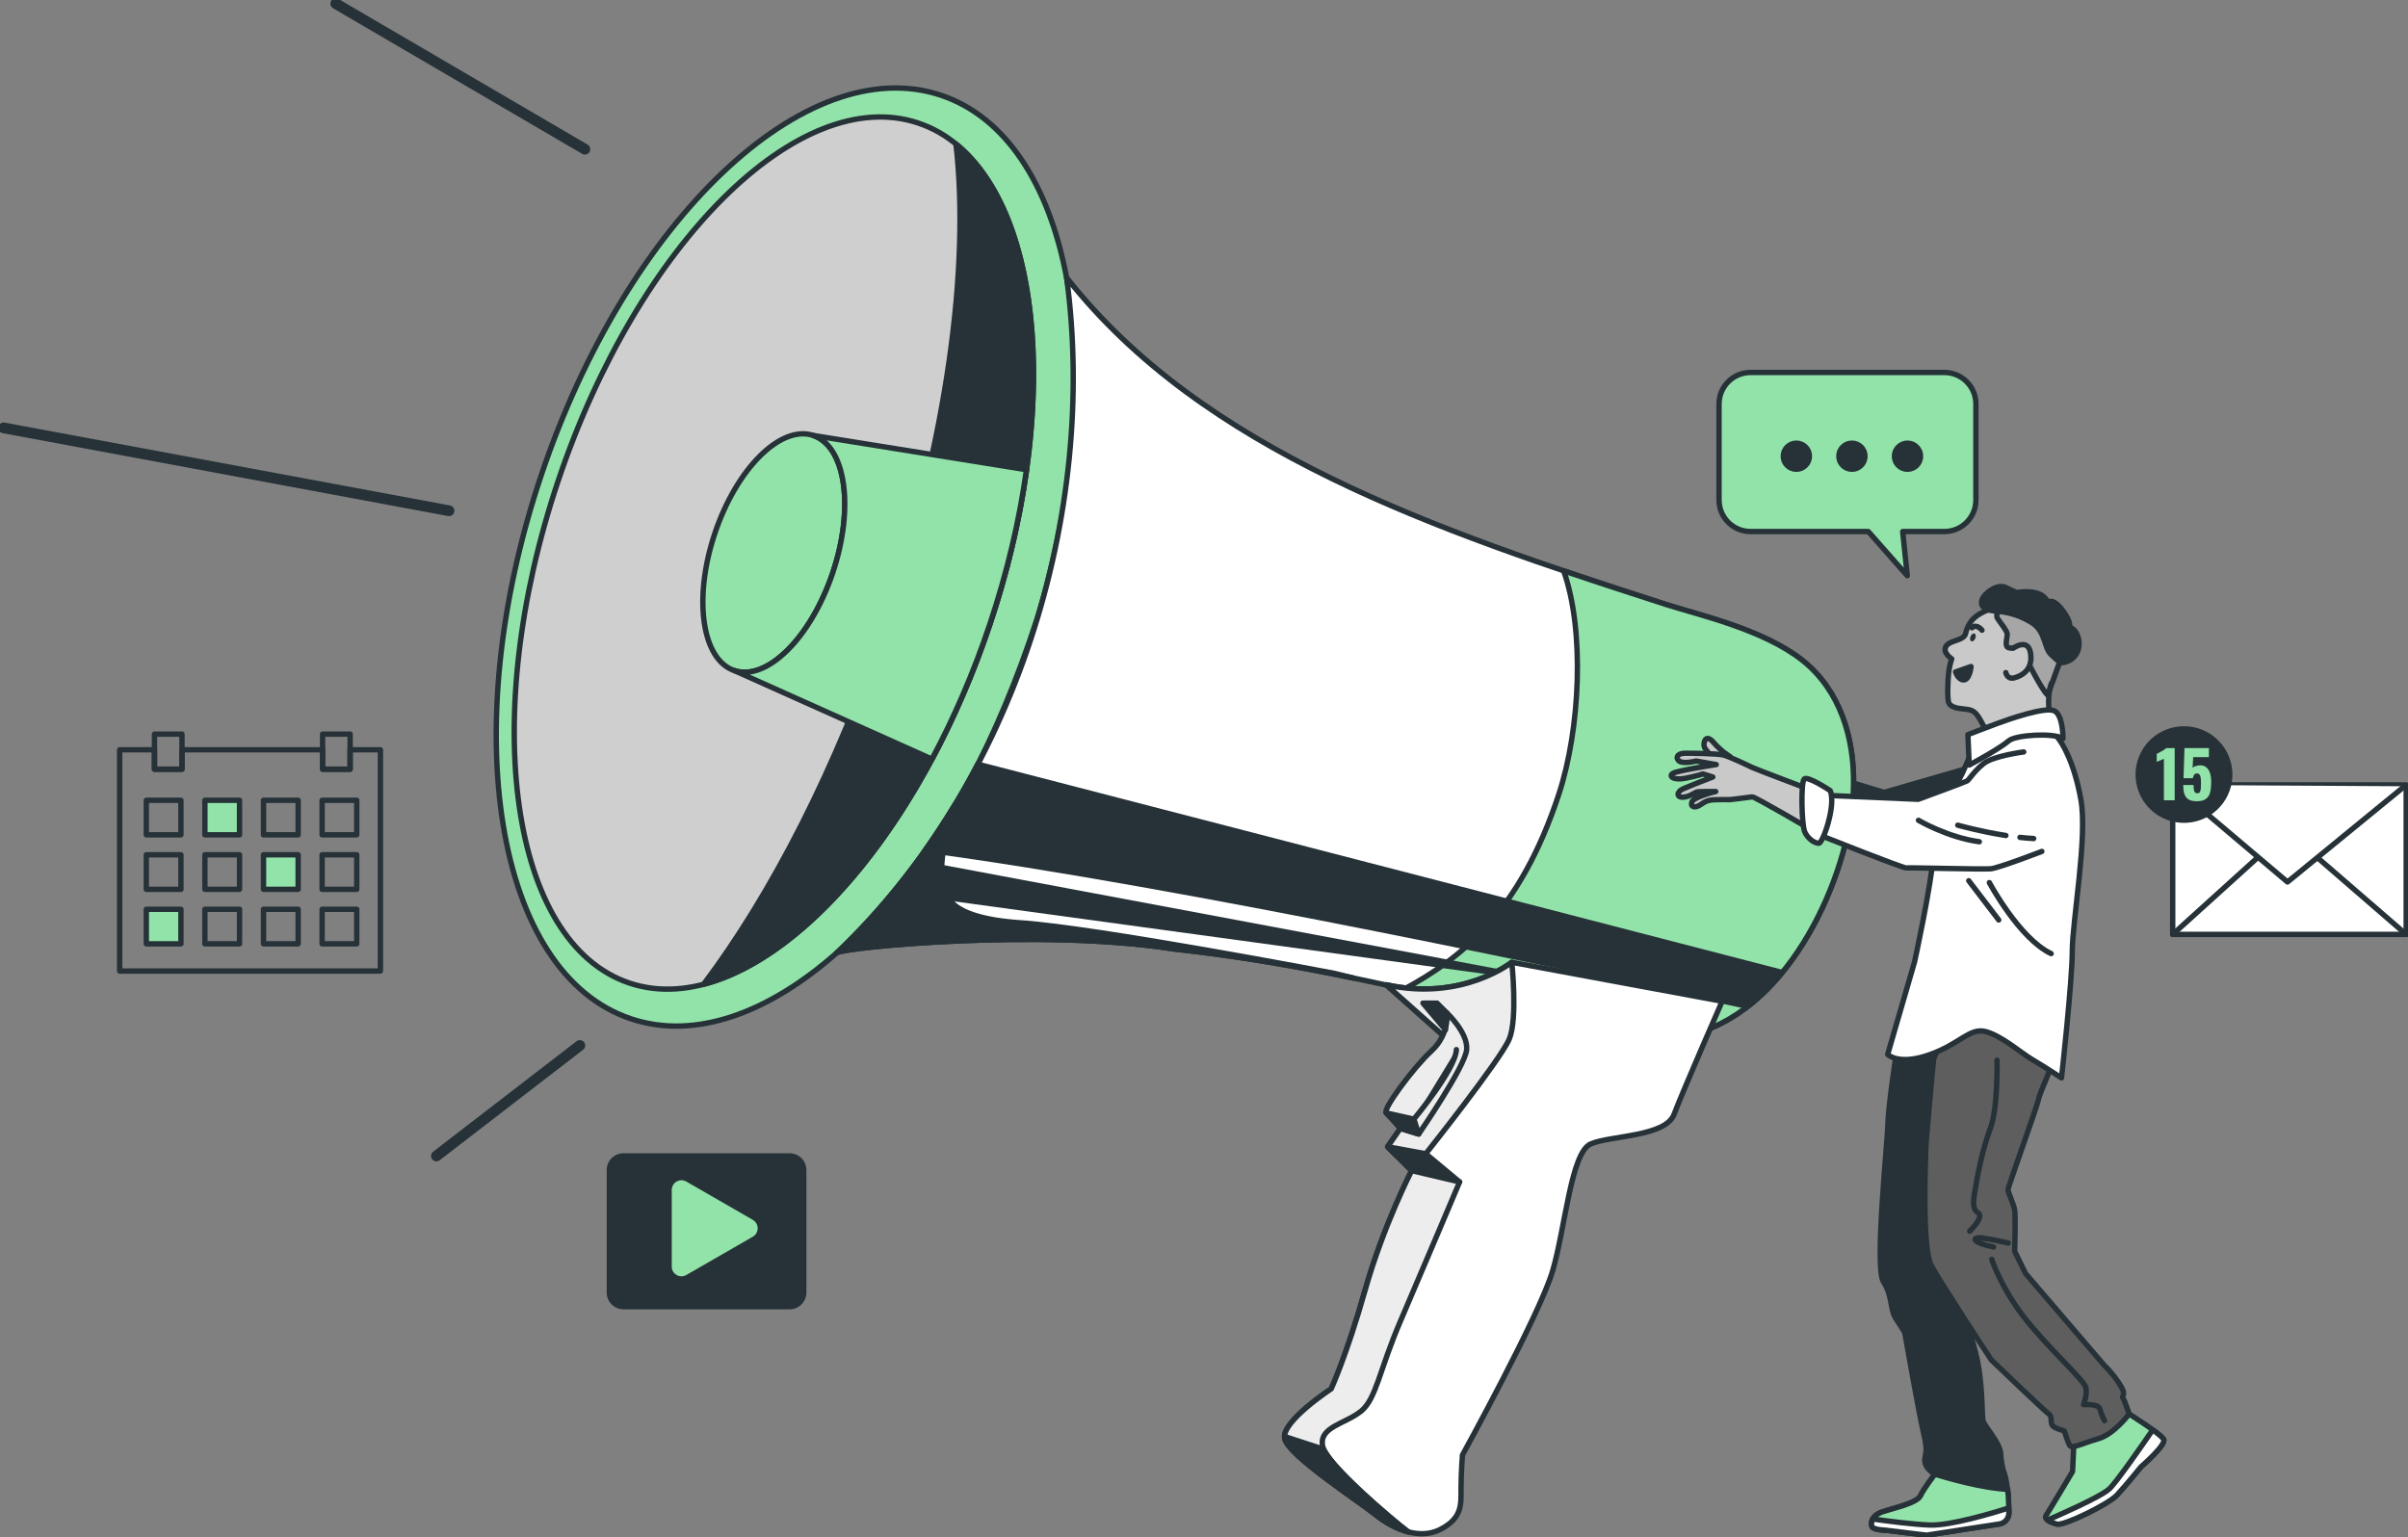 <svg width="448" height="286" viewBox="0 0 448 286" fill="none" xmlns="http://www.w3.org/2000/svg">
<rect x="0" y="0" width="448" height="286" fill="#808080" stroke="none"/>
<g clip-path="url(#clip0_88_2937)">
<path d="M62.467 0.672L108.814 27.767" stroke="#263238" stroke-width="2" stroke-linecap="round" stroke-linejoin="round"/>
<path d="M0.673 79.619L83.534 95.04" stroke="#263238" stroke-width="2" stroke-linecap="round" stroke-linejoin="round"/>
<path d="M107.879 194.54L81.191 215.1" stroke="#263238" stroke-width="2" stroke-linecap="round" stroke-linejoin="round"/>
<path d="M447.663 146.06H404.224V173.873H447.663V146.06Z" fill="white" stroke="#263238" stroke-linecap="round" stroke-linejoin="round"/>
<path d="M404.224 146.06L425.58 164.121L447.354 146.308" fill="white"/>
<path d="M404.224 146.06L425.58 164.121L447.354 146.308" stroke="#263238" stroke-linecap="round" stroke-linejoin="round"/>
<path d="M404.224 173.873L419.792 159.781" stroke="#263238" stroke-linecap="round" stroke-linejoin="round"/>
<path d="M447.663 173.873L431.375 159.781" stroke="#263238" stroke-linecap="round" stroke-linejoin="round"/>
<path d="M407.773 153.003C412.685 152.203 416.019 147.581 415.218 142.679C414.417 137.777 409.785 134.451 404.872 135.25C399.96 136.049 396.627 140.671 397.428 145.574C398.229 150.476 402.86 153.802 407.773 153.003Z" fill="#263238"/>
<path d="M402.588 148.914V141.183C402.501 141.23 402.4 141.277 402.286 141.331C402.171 141.385 402.057 141.432 401.929 141.479C401.808 141.532 401.686 141.579 401.565 141.626C401.451 141.673 401.343 141.721 401.249 141.768V140.283C401.337 140.236 401.464 140.169 401.619 140.088C401.781 140.008 401.949 139.914 402.137 139.806C402.319 139.706 402.494 139.598 402.656 139.491C402.817 139.383 402.938 139.289 403.019 139.208H404.594V148.921H402.588V148.914Z" fill="#92E3A9"/>
<path d="M408.727 149.095C408.013 149.095 407.475 148.968 407.111 148.719C406.748 148.471 406.499 148.115 406.371 147.658C406.243 147.201 406.176 146.677 406.176 146.073H408.108C408.108 146.442 408.128 146.738 408.168 146.973C408.208 147.208 408.283 147.369 408.39 147.47C408.498 147.571 408.653 147.618 408.855 147.611C409.063 147.604 409.211 147.517 409.299 147.363C409.386 147.201 409.44 146.973 409.46 146.671C409.481 146.369 409.487 146.013 409.487 145.583C409.487 145.26 409.467 144.978 409.433 144.73C409.4 144.481 409.326 144.286 409.218 144.139C409.11 143.991 408.949 143.917 408.733 143.917C408.532 143.917 408.37 143.991 408.242 144.132C408.114 144.28 408.02 144.501 407.966 144.804H406.236L406.418 139.202H410.961V140.881H408.033L407.926 142.883C408.007 142.768 408.161 142.674 408.383 142.587C408.606 142.506 408.848 142.453 409.104 142.426C409.602 142.372 410.019 142.459 410.362 142.695C410.706 142.93 410.961 143.286 411.13 143.769C411.305 144.246 411.385 144.837 411.385 145.529C411.385 146.046 411.352 146.523 411.291 146.96C411.224 147.396 411.103 147.772 410.921 148.088C410.739 148.404 410.47 148.652 410.113 148.827C409.763 149.001 409.299 149.089 408.733 149.089L408.727 149.095Z" fill="#92E3A9"/>
<path d="M146.903 214.596H115.996C114.271 214.596 112.873 215.991 112.873 217.712V240.522C112.873 242.243 114.271 243.638 115.996 243.638H146.903C148.628 243.638 150.026 242.243 150.026 240.522V217.712C150.026 215.991 148.628 214.596 146.903 214.596Z" fill="#263238"/>
<path d="M140.058 226.988L127.687 219.862C126.482 219.17 124.975 220.036 124.975 221.427V235.686C124.975 237.076 126.482 237.943 127.687 237.251L140.058 230.125C141.263 229.433 141.263 227.693 140.058 227.001V226.988Z" fill="#92E3A9"/>
<path d="M70.773 139.518V180.69H22.265V139.518H28.74V143.131H33.855V139.518H60.017V143.131H65.139V139.518H70.773Z" stroke="#263238" stroke-linecap="round" stroke-linejoin="round"/>
<path d="M33.66 148.914H27.219V155.342H33.66V148.914Z" stroke="#263238" stroke-linecap="round" stroke-linejoin="round"/>
<path d="M44.563 148.914H38.122V155.342H44.563V148.914Z" fill="#92E3A9" stroke="#263238" stroke-linecap="round" stroke-linejoin="round"/>
<path d="M55.468 148.914H49.026V155.342H55.468V148.914Z" stroke="#263238" stroke-linecap="round" stroke-linejoin="round"/>
<path d="M66.371 148.914H59.93V155.342H66.371V148.914Z" stroke="#263238" stroke-linecap="round" stroke-linejoin="round"/>
<path d="M33.66 159.056H27.219V165.484H33.66V159.056Z" stroke="#263238" stroke-linecap="round" stroke-linejoin="round"/>
<path d="M44.563 159.056H38.122V165.484H44.563V159.056Z" stroke="#263238" stroke-linecap="round" stroke-linejoin="round"/>
<path d="M55.468 159.056H49.026V165.484H55.468V159.056Z" fill="#92E3A9" stroke="#263238" stroke-linecap="round" stroke-linejoin="round"/>
<path d="M66.371 159.056H59.93V165.484H66.371V159.056Z" stroke="#263238" stroke-linecap="round" stroke-linejoin="round"/>
<path d="M33.66 169.198H27.219V175.626H33.66V169.198Z" fill="#92E3A9" stroke="#263238" stroke-linecap="round" stroke-linejoin="round"/>
<path d="M44.563 169.198H38.122V175.626H44.563V169.198Z" stroke="#263238" stroke-linecap="round" stroke-linejoin="round"/>
<path d="M55.468 169.198H49.026V175.626H55.468V169.198Z" stroke="#263238" stroke-linecap="round" stroke-linejoin="round"/>
<path d="M66.371 169.198H59.93V175.626H66.371V169.198Z" stroke="#263238" stroke-linecap="round" stroke-linejoin="round"/>
<path d="M33.855 136.603H28.739V143.131H33.855V136.603Z" stroke="#263238" stroke-linecap="round" stroke-linejoin="round"/>
<path d="M65.139 136.603H60.017V143.131H65.139V136.603Z" stroke="#263238" stroke-linecap="round" stroke-linejoin="round"/>
<path d="M361.74 69.309H325.69C322.446 69.309 319.821 71.928 319.821 75.165V93.052C319.821 96.289 322.446 98.909 325.69 98.909H347.592L354.841 107.13L353.986 98.909H361.74C364.984 98.909 367.609 96.289 367.609 93.052V75.165C367.609 71.928 364.984 69.309 361.74 69.309Z" fill="#92E3A9" stroke="#263238" stroke-linecap="round" stroke-linejoin="round"/>
<path d="M336.635 84.891C336.635 86.234 335.545 87.316 334.205 87.316C332.866 87.316 331.775 86.228 331.775 84.891C331.775 83.554 332.866 82.466 334.205 82.466C335.545 82.466 336.635 83.554 336.635 84.891Z" fill="#263238" stroke="#263238" stroke-linecap="round" stroke-linejoin="round"/>
<path d="M346.973 84.891C346.973 86.234 345.882 87.316 344.543 87.316C343.204 87.316 342.113 86.228 342.113 84.891C342.113 83.554 343.204 82.466 344.543 82.466C345.882 82.466 346.973 83.554 346.973 84.891Z" fill="#263238" stroke="#263238" stroke-linecap="round" stroke-linejoin="round"/>
<path d="M357.311 84.891C357.311 86.234 356.22 87.316 354.881 87.316C353.542 87.316 352.451 86.228 352.451 84.891C352.451 83.554 353.542 82.466 354.881 82.466C356.22 82.466 357.311 83.554 357.311 84.891Z" fill="#263238" stroke="#263238" stroke-linecap="round" stroke-linejoin="round"/>
<path d="M192.989 115.022C177.589 162.34 155.734 177.251 155.734 177.251C142.919 188.596 129.243 193.553 117.383 189.576C92.244 181.174 84.773 135.884 100.691 88.438C116.623 40.985 149.919 9.323 175.058 17.725C187.167 21.775 195.169 34.362 198.427 51.644C204.384 79.988 192.982 115.015 192.982 115.015L192.989 115.022Z" fill="#92E3A9" stroke="#263238" stroke-linecap="round" stroke-linejoin="round"/>
<path d="M184.111 116.331C198.946 72.138 193.002 30.306 170.835 22.896C148.668 15.486 118.672 45.304 103.837 89.496C89.002 133.689 94.947 175.521 117.114 182.931C139.281 190.341 169.277 160.523 184.111 116.331Z" fill="#CFCFCF" stroke="#263238" stroke-linecap="round" stroke-linejoin="round"/>
<path d="M184.103 116.325C172.17 151.836 150.47 178.077 130.897 183.155C143.544 166.364 155.74 142.748 164.894 115.452C176.255 81.614 180.476 49.461 177.851 26.793C194.098 39.997 197.221 77.241 184.11 116.332L184.103 116.325Z" fill="#263238" stroke="#263238" stroke-linecap="round" stroke-linejoin="round"/>
<path d="M154.94 106.572C150.888 118.656 142.683 126.803 136.626 124.781C130.568 122.753 128.939 111.321 132.998 99.238C137.05 87.155 145.254 79.007 151.312 81.029C157.369 83.058 158.998 94.489 154.94 106.572Z" fill="#92E3A9" stroke="#263238" stroke-linecap="round" stroke-linejoin="round"/>
<path d="M151.305 81.029C157.363 83.058 158.992 94.489 154.933 106.573C150.881 118.656 142.677 126.803 136.619 124.781L173.375 141.25C177.441 133.654 181.089 125.292 184.097 116.318C187.409 106.445 189.684 96.686 190.969 87.403L151.299 81.029H151.305Z" fill="#92E3A9" stroke="#263238" stroke-linecap="round" stroke-linejoin="round"/>
<path d="M196.946 99.782C197.471 97.277 197.922 94.798 198.319 92.347C197.936 94.791 197.471 97.277 196.946 99.782Z" stroke="#263238" stroke-linecap="round" stroke-linejoin="round"/>
<path d="M339.832 127.656C344.711 134.628 345.654 143.991 344.287 152.32C341.561 168.943 329.453 191.968 310.271 193.183C308.5 193.298 306.724 193.183 304.987 192.854C282.399 190.651 256.244 180.758 218.235 176.56C193.648 172.725 157.707 176.204 155.741 177.258C188.843 145.784 204.343 95.558 198.441 51.658C223.815 83.904 267.013 98.647 309.968 112.49C316.005 114.438 328.006 117.104 335.282 122.84C337.072 124.251 338.58 125.876 339.825 127.663L339.832 127.656Z" fill="white" stroke="#263238" stroke-linecap="round" stroke-linejoin="round"/>
<path d="M304.98 192.854C306.723 193.183 308.5 193.298 310.264 193.183C329.446 191.968 341.555 168.95 344.281 152.319C345.647 143.984 344.711 134.628 339.825 127.656C338.58 125.876 337.072 124.244 335.282 122.834C328.006 117.091 316.005 114.424 309.968 112.483C303.6 110.428 297.226 108.359 290.906 106.21C294.857 117.292 294.002 135.642 290.025 147.759C282.729 169.971 271.717 178.373 261.251 184.049C278.017 187.83 292.084 191.598 304.987 192.854H304.98Z" fill="#92E3A9" stroke="#263238" stroke-linecap="round" stroke-linejoin="round"/>
<path d="M170.986 160.628C169.633 162.535 168.327 164.255 167.089 165.793L283.348 181.691L170.993 160.628H170.986Z" fill="#263238" stroke="#263238" stroke-linecap="round" stroke-linejoin="round"/>
<path d="M181.916 142.198C179.008 147.732 175.764 153.072 172.177 158.149C218.989 164.349 298.855 181.503 325.151 187.273C327.487 185.466 329.627 183.33 331.566 180.959L181.916 142.198Z" fill="#263238" stroke="#263238" stroke-linecap="round" stroke-linejoin="round"/>
<path d="M176.223 166.082C174.25 163.355 175.307 157.068 177.629 149.807C171.525 159.902 164.215 169.198 155.734 177.258C157.7 176.204 193.642 172.724 218.229 176.56C230.579 177.923 241.672 179.891 251.801 182L248.288 181.127C248.288 181.127 203.946 172.651 189.845 171.717C175.745 170.777 176.216 166.088 176.216 166.088L176.223 166.082Z" fill="#263238" stroke="#263238" stroke-linecap="round" stroke-linejoin="round"/>
<path d="M260.531 209.975L258.168 213.38L262.631 217.833C262.631 217.833 257.381 228.049 253.968 240.099C250.556 252.148 247.668 258.435 247.668 258.435C247.668 258.435 238.481 264.46 239.006 267.603C239.531 270.747 252.918 279.391 255.806 281.748C258.693 284.106 263.681 286.725 267.881 284.63C272.081 282.534 271.818 279.915 271.818 277.033C271.818 274.152 272.081 270.747 272.081 270.747C272.081 270.747 286.518 244.545 288.88 236.425C291.243 228.304 292.293 214.421 295.968 212.849C299.643 211.278 309.88 211.54 311.455 207.348C313.03 203.157 320.4 186.312 320.4 186.312L281.261 179.058C281.261 179.058 272.074 186.393 257.899 183.249L269.974 193.989L260.524 209.968L260.531 209.975Z" fill="white" stroke="#263238" stroke-linecap="round" stroke-linejoin="round"/>
<path d="M257.906 183.256L269.981 193.996L260.531 209.975L258.169 213.38L259.824 215.032L265.256 214.69C265.256 214.69 279.229 197.133 280.804 193.317C282.379 189.509 281.268 179.058 281.268 179.058C281.268 179.058 272.081 186.393 257.906 183.249V183.256Z" fill="#EDEDED" stroke="#263238" stroke-linecap="round" stroke-linejoin="round"/>
<path d="M269.193 188.495C269.193 188.495 269.718 192.424 266.306 195.567C262.893 198.711 257.118 206.569 257.906 207.093C258.693 207.617 260.531 209.975 260.531 209.975L263.943 211.022C263.943 211.022 272.606 198.449 272.868 195.306C273.131 192.162 269.193 188.495 269.193 188.495Z" fill="#EDEDED" stroke="#263238" stroke-linecap="round" stroke-linejoin="round"/>
<path d="M258.168 213.38L265.255 214.69L271.555 219.935L262.63 217.84L258.168 213.38Z" fill="#263238" stroke="#263238" stroke-linecap="round" stroke-linejoin="round"/>
<path d="M253.181 262.633C256.068 260.275 256.593 255.036 260.531 245.868C264.468 236.7 271.556 219.929 271.556 219.929L262.631 217.833C262.631 217.833 257.381 228.049 253.968 240.099C250.556 252.148 247.668 258.435 247.668 258.435C247.668 258.435 238.481 264.46 239.006 267.603C239.531 270.746 252.918 279.391 255.806 281.748C257.387 283.038 259.602 284.401 261.964 285.033C258.498 282.386 246.78 272.379 246.087 269.168C245.299 265.501 250.287 264.977 253.174 262.619L253.181 262.633Z" fill="#EDEDED" stroke="#263238" stroke-linecap="round" stroke-linejoin="round"/>
<path d="M269.193 188.495L267.355 186.661H264.73L268.93 191.638C268.93 191.638 268.93 190.329 269.193 188.495Z" fill="#263238" stroke="#263238" stroke-linecap="round" stroke-linejoin="round"/>
<path d="M246.262 269.672L239.013 267.308C239.013 267.408 238.993 267.516 239.013 267.617C239.538 270.76 252.925 279.404 255.813 281.762C257.394 283.051 259.609 284.415 261.971 285.046C258.666 282.521 247.844 273.292 246.269 269.672H246.262Z" fill="#263238" stroke="#263238" stroke-linecap="round" stroke-linejoin="round"/>
<path d="M257.906 207.093L263.048 208.249L263.944 211.022L260.531 209.975L257.906 207.093Z" fill="#263238" stroke="#263238" stroke-linecap="round" stroke-linejoin="round"/>
<path d="M263.048 208.248C263.048 208.248 270.788 199.013 270.956 195.312L263.048 208.248Z" fill="#263238"/>
<path d="M263.048 208.248C263.048 208.248 270.788 199.013 270.956 195.312" stroke="#263238" stroke-linecap="round" stroke-linejoin="round"/>
<path d="M352.989 194.761C352.989 194.761 351.28 205.877 351.233 209.189C351.185 212.5 348.702 235.827 350.398 238.487C352.101 241.146 351.636 243.632 352.659 245.264C353.682 246.889 354.362 247.923 354.362 247.923C354.362 247.923 356.96 262.666 357.795 266.307C358.63 269.947 358.32 269.806 358.111 271.512C357.909 273.211 359.976 274.32 359.976 274.32C359.976 274.32 357.977 276.899 357.297 278.323C356.617 279.747 352.202 280.633 350.095 281.372C347.988 282.118 347.934 283.81 348.426 284.24C348.917 284.67 350.613 284.724 350.613 284.724L371.774 283.434C372.899 283.367 373.76 282.427 373.733 281.305C373.706 280.331 373.673 279.196 373.625 278.403C373.524 276.718 373.087 274.595 372.905 274.145C372.724 273.695 372.353 272.641 372.219 270.498C372.091 268.355 369.143 265.461 368.914 264.245C368.685 263.029 368.934 257.024 367.521 251.577C366.107 246.13 361.901 232.717 361.874 232.254C361.847 231.797 366.114 219.27 366.114 219.27C366.114 219.27 374.945 206.945 375.692 206.502C376.439 206.059 381.231 197.777 381.123 196.326C381.016 194.876 379.979 192.082 371.788 190.013C363.597 187.944 359.296 191.134 358.327 191.833C357.357 192.538 352.989 194.755 352.989 194.755V194.761Z" fill="#263238" stroke="#263238" stroke-linecap="round" stroke-linejoin="round"/>
<path d="M359.989 274.313C359.989 274.313 357.99 276.892 357.31 278.316C356.631 279.74 352.215 280.627 350.109 281.365C348.002 282.111 347.948 283.804 348.439 284.233C348.931 284.663 350.627 284.717 350.627 284.717L358.441 285.664L371.983 283.582C373.02 283.421 373.78 282.521 373.754 281.473C373.727 280.459 373.693 279.236 373.639 278.397C373.612 278 373.572 277.584 373.518 277.174C372.966 277.121 372.36 277.053 371.707 276.979C366.437 276.382 359.996 274.313 359.996 274.313H359.989Z" fill="#92E3A9" stroke="#263238" stroke-linecap="round" stroke-linejoin="round"/>
<path d="M385.869 267.798L385.593 273.822C385.593 273.822 381.258 281.103 380.706 281.916C380.154 282.729 381.433 283.239 382.692 283.602C383.957 283.958 392.256 279.894 393.818 278.229C395.379 276.563 398.32 272.936 398.32 272.936C398.32 272.936 403.072 268.852 402.527 267.825C401.982 266.79 396.126 263.116 396.126 263.116L385.869 267.798Z" fill="#92E3A9" stroke="#263238" stroke-linecap="round" stroke-linejoin="round"/>
<path d="M359.727 197.159C359.727 197.159 358.327 212.043 358.3 213.588C358.273 215.126 357.506 232.119 359.323 235.504C361.14 238.896 370.476 253.055 370.476 253.055C370.476 253.055 380.518 262.7 381.171 263.103C381.823 263.513 381.447 264.621 381.803 265.205C382.16 265.789 384.045 266.253 384.045 266.253C384.045 266.253 384.664 268.201 385.034 268.94C385.404 269.678 387.316 268.597 390.331 267.737C393.346 266.878 396.119 263.11 396.119 263.11C396.119 263.11 395.291 260.564 394.948 260.127C394.605 259.691 395.843 259.744 394.262 257.414C392.68 255.083 391.522 254.096 391.522 254.096L376.856 236.982L374.824 232.838C374.824 232.838 375.039 226.047 374.797 224.993C374.554 223.938 373.612 221.856 373.578 221.399C373.538 220.943 379.077 205.716 379.286 204.467C379.495 203.218 381.884 198.563 381.911 197.018C381.938 195.48 379.609 193.358 379.609 193.358C379.609 193.358 372.427 190.402 369.823 190.617C367.218 190.832 366.444 190.738 364.828 191.793C363.22 192.847 360.615 194.909 360.615 194.909L359.72 197.139L359.727 197.159Z" fill="#5E5E5E" stroke="#263238" stroke-linecap="round" stroke-linejoin="round"/>
<path d="M373.626 231.293C373.626 231.293 369.708 230.393 368.302 230.333C366.895 230.272 366.949 231.233 370.886 232.039" stroke="#263238" stroke-linecap="round" stroke-linejoin="round"/>
<path d="M371.539 197.273C371.539 197.273 371.741 206.153 370.307 209.934C368.867 213.715 367.877 218.679 367.305 222.393C366.733 226.101 368.416 225.268 368.328 226.323C368.241 227.377 366.457 229.09 366.457 229.09" stroke="#263238" stroke-linecap="round" stroke-linejoin="round"/>
<path d="M370.557 234.335C370.557 234.335 372.199 239.433 376.5 245.015C380.801 250.596 387.78 256.829 388.07 258.2C388.359 259.57 387.632 261.377 387.632 261.377C387.632 261.377 390.412 261.148 390.668 262.176C390.924 263.203 391.55 264.372 391.55 264.372" stroke="#263238" stroke-linecap="round" stroke-linejoin="round"/>
<path d="M383.164 123.263C383.164 123.263 381.528 127.588 381.313 128.542C381.097 129.496 381.084 131.37 381.259 132.082C381.434 132.794 381.75 135.01 381.75 135.01L369.406 141.055L369.635 136.266C368.329 133.701 367.804 132.579 366.721 132.169C365.637 131.76 363.396 132.102 362.608 130.873C362.231 130.289 362.379 126.635 362.541 125.164C362.702 123.693 363.113 122.611 363.113 122.611C363.113 122.611 361.773 121.711 361.881 120.764C361.989 119.817 362.998 119.508 363.806 119.22C364.607 118.931 365.112 118.776 365.482 118.32C365.852 117.863 365.59 117.373 366.579 115.821C367.562 114.263 369.877 113.51 369.877 113.51C369.877 113.51 371.701 113.013 374.764 113.423C377.826 113.833 382.282 119.717 382.8 120.704C383.318 121.691 383.17 123.263 383.17 123.263H383.164Z" fill="#C9C9C9" stroke="#263238" stroke-linecap="round" stroke-linejoin="round"/>
<path d="M363.826 125.036L366.693 124.029C366.693 124.029 366.633 125.224 366.067 126.071C365.502 126.917 364.351 126.561 363.826 125.036Z" fill="#263238" stroke="#263238" stroke-linecap="round" stroke-linejoin="round"/>
<path d="M366.606 118.427C366.445 118.823 366.512 119.226 366.761 119.327C367.01 119.428 367.34 119.186 367.501 118.79C367.663 118.393 367.596 117.99 367.347 117.89C367.098 117.789 366.768 118.031 366.606 118.427Z" fill="#263238"/>
<path d="M368.74 117.265C368.74 117.265 367.73 115.976 366.889 116.815" stroke="#263238" stroke-linecap="round" stroke-linejoin="round"/>
<path d="M382.8 120.704C383.318 121.691 383.17 123.263 383.17 123.263C383.17 123.263 382.363 125.399 381.811 126.997C381.555 126.843 381.131 129.543 380.862 129.261C379.805 128.159 377.503 123.619 377.342 123.364C377.18 123.109 376.022 120.341 376.022 120.341C376.022 120.341 374.003 120.858 373.492 120.435C372.98 120.019 373.438 118.629 373.445 118.024C373.445 117.42 372.125 115.834 371.641 115.082C371.156 114.323 372.004 113.363 372.004 113.363L372.125 113.262C372.852 113.249 373.741 113.282 374.771 113.423C377.833 113.833 382.289 119.717 382.807 120.704H382.8Z" fill="#A6A6A6" stroke="#263238" stroke-linecap="round" stroke-linejoin="round"/>
<path d="M374.528 120.63C374.528 120.63 377.375 118.555 377.792 121.631C378.216 124.707 376.056 125.795 374.736 126.138C373.417 126.48 373.175 125.157 373.175 125.157" fill="#C9C9C9"/>
<path d="M374.528 120.63C374.528 120.63 377.375 118.555 377.792 121.631C378.216 124.707 376.056 125.795 374.736 126.138C373.417 126.48 373.175 125.157 373.175 125.157" stroke="#263238" stroke-linecap="round" stroke-linejoin="round"/>
<path d="M380.969 112.06C380.969 112.06 381.912 111.133 383.722 113.544C385.533 115.955 384.988 116.741 384.988 116.741C384.988 116.741 386.139 116.829 386.643 118.649C387.148 120.469 386.394 122.309 384.799 122.994C383.204 123.68 383.15 123.162 381.663 121.859C380.175 120.556 380.693 117.494 377.914 115.801C375.134 114.115 372.819 113.833 371.136 113.692C369.453 113.551 368.349 112.94 368.74 111.65C369.13 110.36 371.647 108.547 373.182 109.326C374.717 110.105 375.255 110.253 375.255 110.253C375.255 110.253 379.953 109.353 380.956 112.06H380.969Z" fill="#263238" stroke="#263238" stroke-linecap="round" stroke-linejoin="round"/>
<path d="M369.035 142.09L350.539 147.45L345.202 145.824C345.168 146.046 345.128 146.268 345.108 146.489C344.65 150.694 344.327 153.004 343.748 155.765L350.122 159.909L370.381 161.675L369.042 142.09H369.035Z" fill="#263238" stroke="#263238" stroke-linecap="round" stroke-linejoin="round"/>
<path d="M368.093 137.046C368.093 137.046 365.468 143.023 365.091 143.883C364.714 144.736 360.299 152.165 359.794 158.525C359.289 164.886 356.2 178.971 356.2 178.971L351.192 196.212C351.192 196.212 353.198 198.301 358.946 196.273C364.694 194.244 366.417 191.195 369.392 191.947C372.374 192.699 376.129 196.017 378.061 197.139C379.993 198.261 383.533 200.578 383.533 200.578C383.533 200.578 385.519 182.732 385.539 177.043C385.552 171.354 388.393 155.778 387.148 148.82C385.902 141.861 383.675 138.134 382.557 136.905C381.44 135.675 380.511 135.595 380.511 135.595C380.511 135.595 371.344 134.231 368.093 137.046Z" fill="white" stroke="#263238" stroke-linecap="round" stroke-linejoin="round"/>
<path d="M370.112 164.234C370.112 164.234 375.685 174.665 381.608 177.446L370.112 164.234Z" fill="white"/>
<path d="M370.112 164.234C370.112 164.234 375.685 174.665 381.608 177.446" stroke="#263238" stroke-linecap="round" stroke-linejoin="round"/>
<path d="M366.283 163.885L371.856 171.186" stroke="#263238" stroke-linecap="round" stroke-linejoin="round"/>
<path d="M383.809 137.408C383.809 137.408 383.856 133.103 382.207 132.277C380.558 131.45 373.733 133.821 371.459 134.668C369.184 135.514 366.121 136.703 366.121 136.703L366.363 142.358C366.363 142.358 371.93 139.396 373.733 137.838C374.979 136.757 381.952 136.313 383.816 137.415L383.809 137.408Z" fill="white" stroke="#263238" stroke-linecap="round" stroke-linejoin="round"/>
<path d="M321.854 140.767C321.854 140.767 320.339 139.927 318.771 138.12C317.203 136.313 316.806 138.463 317.122 139.087C317.439 139.719 318.677 141.015 318.677 141.015L321.847 140.76L321.854 140.767Z" fill="#C9C9C9" stroke="#263238" stroke-linecap="round" stroke-linejoin="round"/>
<path d="M336.176 146.718C336.176 146.718 326.686 143.138 325.993 142.808C325.3 142.479 321.652 140.706 320.507 140.464C319.363 140.223 314.329 140.135 313.393 140.162C312.458 140.189 311.616 140.673 312.249 141.485C312.882 142.298 315.567 141.606 315.567 141.606L319.303 142.271C319.303 142.271 312.31 143.353 311.313 143.863C310.317 144.373 311.286 145.273 313.541 144.823C315.803 144.373 316.826 144.011 316.826 144.011L318.663 144.582C318.663 144.582 314.443 146.207 313.151 146.778C311.852 147.349 311.912 148.43 313.151 148.343C314.389 148.256 315.318 147.443 315.776 147.349C316.227 147.262 319.208 147.288 319.208 147.288C319.208 147.288 315.022 148.283 314.746 149.27C314.477 150.264 315.439 150.385 316.402 149.72C317.364 149.055 317.667 149.001 318.273 148.88C318.879 148.759 321.86 148.793 321.86 148.793C321.86 148.793 325.535 148.37 325.986 148.283C326.437 148.195 336.742 154.267 336.742 154.267L336.17 146.718H336.176Z" fill="#C9C9C9" stroke="#263238" stroke-linecap="round" stroke-linejoin="round"/>
<path d="M376.506 139.92C376.506 139.92 370.839 140.646 369.035 142.09C367.231 143.534 366.35 145.099 365.973 145.314C365.596 145.529 356.886 148.733 356.886 148.733L339.642 147.994L338.256 155.275C338.256 155.275 354.053 161.581 354.665 161.501C355.278 161.427 368.907 161.796 370.375 161.662C371.842 161.528 379.878 158.431 379.878 158.431" fill="white"/>
<path d="M376.506 139.92C376.506 139.92 370.839 140.646 369.035 142.09C367.231 143.534 366.35 145.099 365.973 145.314C365.596 145.529 356.886 148.733 356.886 148.733L339.642 147.994L338.256 155.275C338.256 155.275 354.053 161.581 354.665 161.501C355.278 161.427 368.907 161.796 370.375 161.662C371.842 161.528 379.878 158.431 379.878 158.431" stroke="#263238" stroke-linecap="round" stroke-linejoin="round"/>
<path d="M356.92 152.642C356.92 152.642 362.358 155.839 368.248 156.631L356.92 152.642Z" fill="white"/>
<path d="M356.92 152.642C356.92 152.642 362.358 155.839 368.248 156.631" stroke="#263238" stroke-linecap="round" stroke-linejoin="round"/>
<path d="M375.807 155.819C376.661 155.913 377.516 155.987 378.358 156.034L375.807 155.819Z" fill="white"/>
<path d="M375.807 155.819C376.661 155.913 377.516 155.987 378.358 156.034" stroke="#263238" stroke-linecap="round" stroke-linejoin="round"/>
<path d="M364.229 153.548C364.229 153.548 368.349 154.717 373.188 155.469L364.229 153.548Z" fill="white"/>
<path d="M364.229 153.548C364.229 153.548 368.349 154.717 373.188 155.469" stroke="#263238" stroke-linecap="round" stroke-linejoin="round"/>
<path d="M340.49 147.107C340.49 147.107 336.331 144.34 335.671 144.944C335.005 145.549 335.187 153.488 335.759 154.777C336.331 156.074 337.596 156.913 338.384 156.913C339.164 156.913 341.641 149.693 340.497 147.107H340.49Z" fill="white" stroke="#263238" stroke-linecap="round" stroke-linejoin="round"/>
<path d="M371.97 283.582C373.007 283.421 373.767 282.521 373.741 281.473C373.741 281.198 373.727 280.902 373.72 280.606C370.84 281.52 362.837 283.924 359.047 283.777C355.797 283.649 351.024 283.024 348.426 282.655C348.063 283.32 348.15 283.985 348.426 284.233C348.918 284.663 350.614 284.717 350.614 284.717L358.428 285.664L371.97 283.582Z" fill="white" stroke="#263238" stroke-linecap="round" stroke-linejoin="round"/>
<path d="M392.425 277.053C390.843 278.551 382.41 282.218 380.936 282.856C381.333 283.165 382.012 283.407 382.699 283.602C383.964 283.958 392.263 279.894 393.825 278.229C395.386 276.563 398.328 272.936 398.328 272.936C398.328 272.936 403.079 268.852 402.534 267.825C402.346 267.469 401.511 266.79 400.508 266.058C398.88 268.436 393.872 275.683 392.432 277.053H392.425Z" fill="white" stroke="#263238" stroke-linecap="round" stroke-linejoin="round"/>
</g>
<defs>
<clipPath id="clip0_88_2937">
<rect width="448" height="286" fill="white"/>
</clipPath>
</defs>
</svg>
